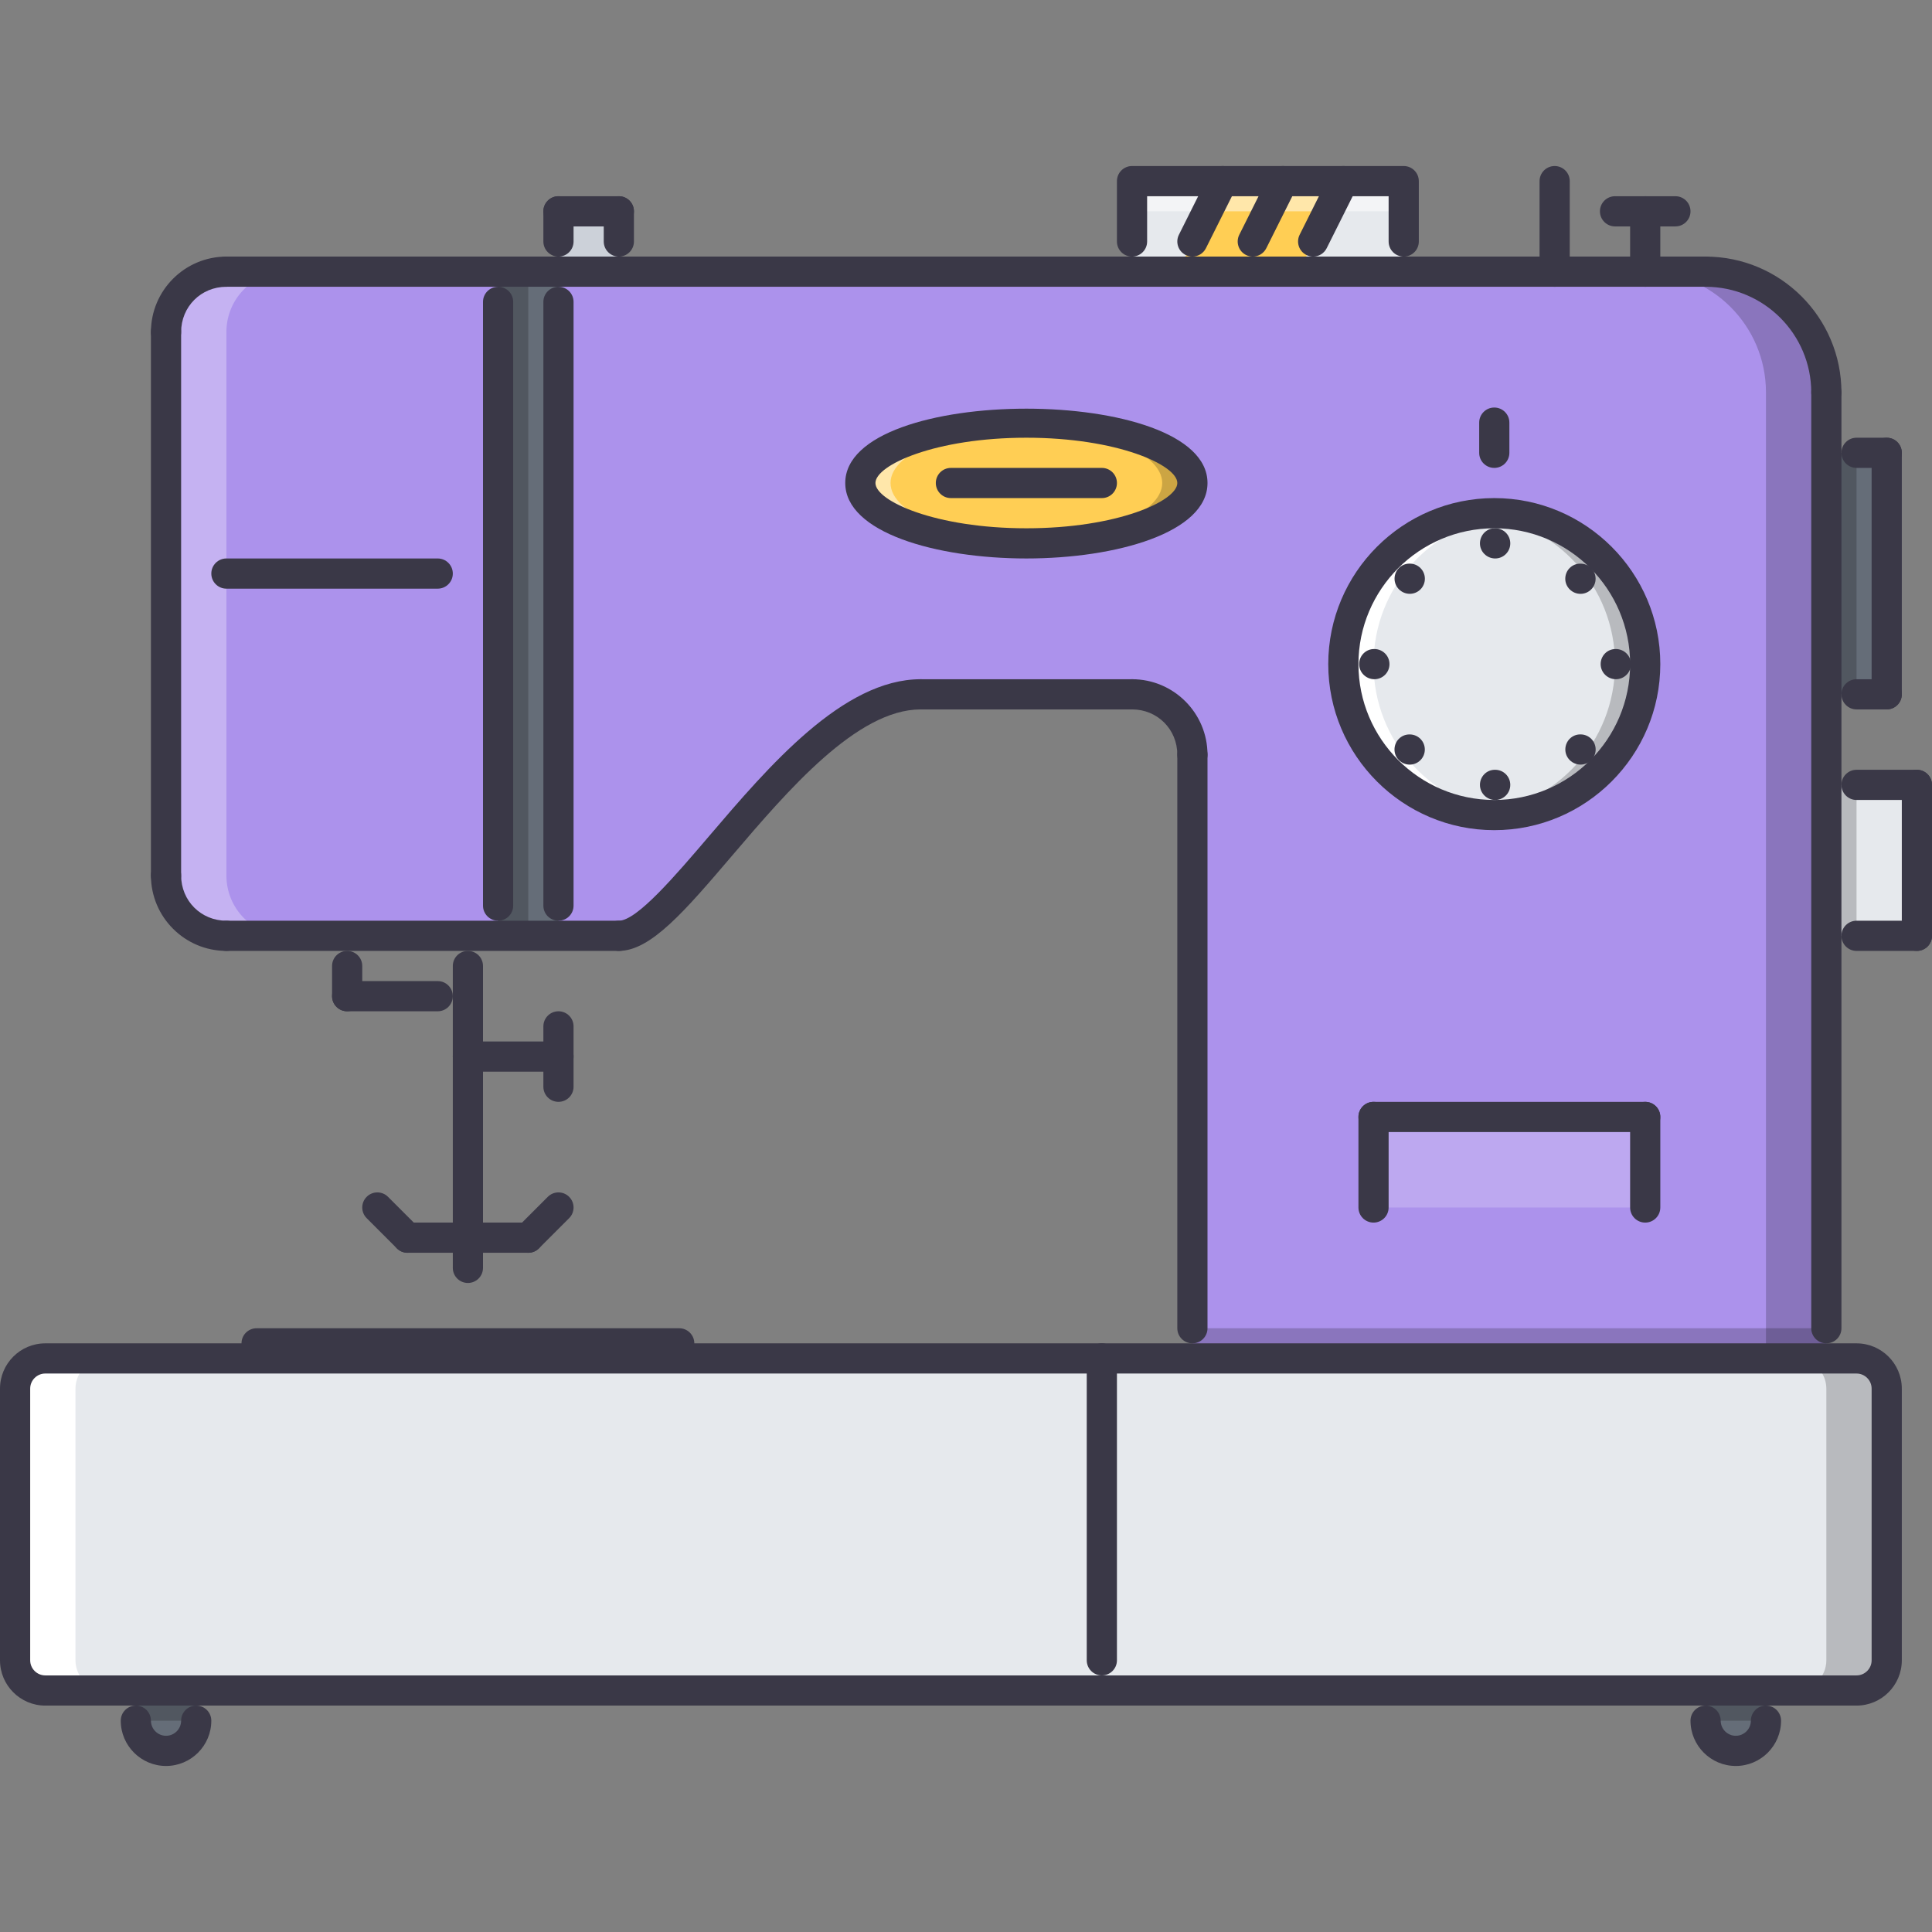 <?xml version="1.0" encoding="iso-8859-1"?>
<!-- Generator: Adobe Illustrator 19.0.0, SVG Export Plug-In . SVG Version: 6.00 Build 0)  -->
<svg version="1.1" id="Capa_1" xmlns="http://www.w3.org/2000/svg" xmlns:xlink="http://www.w3.org/1999/xlink" x="0px" y="0px"
	 viewBox="0 0 512 512" style="enable-background:new 0 0 512 512;" xml:space="preserve">
<rect x="0" y="0" width="512" height="512" fill="#808080" stroke="none"/>
<path style="fill:#656D78;" d="M36,448v8c0,4.422,3.578,8,8,8s8-3.578,8-8v-8H36z"/>
<g style="opacity:0.2;">
	<rect x="36" y="448" width="16" height="8"/>
</g>
<path style="fill:#656D78;" d="M452,448v8c0,4.422,3.578,8,8,8s8-3.578,8-8v-8H452z"/>
<g style="opacity:0.2;">
	<rect x="452" y="448" width="16" height="8"/>
</g>
<rect x="300" y="48" style="fill:#E6E9ED;" width="72" height="24"/>
<polygon style="fill:#FFCE54;" points="344.164,72 312.164,72 324,48 356,48 "/>
<rect x="148" y="56" style="fill:#CCD1D9;" width="16" height="16"/>
<path style="fill:#E6E9ED;" d="M396,136c22.078,0,40,17.922,40,40s-17.922,40-40,40s-40-17.922-40-40S373.922,136,396,136z"/>
<path style="fill:#FFFFFF;" d="M364,176c0-20.711,15.828-37.563,36-39.594c-1.336-0.141-2.633-0.406-4-0.406
	c-22.078,0-40,17.922-40,40s17.922,40,40,40c1.367,0,2.664-0.266,4-0.406C379.828,213.563,364,196.711,364,176z"/>
<g style="opacity:0.2;">
	<path d="M428,176c0,20.711-15.828,37.563-36,39.594c1.336,0.141,2.633,0.406,4,0.406c22.078,0,40-17.922,40-40s-17.922-40-40-40
		c-1.367,0-2.664,0.266-4,0.406C412.172,138.438,428,155.289,428,176z"/>
</g>
<path style="fill:#AC92EC;" d="M452,72h-16h-24H148H60c-8.883,0-16,7.117-16,16v64v80c0,8.883,7.117,16,16,16h64h8h16h16
	c16,0,48-64,80-64h56c8.883,0,16,7.117,16,16v152v8h168v-8V104C484,86.32,469.68,72,452,72z M272,144c-24.32,0-44-7.203-44-16
	s19.68-16,44-16s44,7.203,44,16S296.32,144,272,144z M396,216c-22.078,0-40-17.922-40-40s17.922-40,40-40s40,17.922,40,40
	S418.078,216,396,216z"/>
<g style="opacity:0.2;">
	<path d="M452,72h-16c17.68,0,32,14.32,32,32v248v8h16v-8V104C484,86.32,469.68,72,452,72z"/>
</g>
<g style="opacity:0.3;">
	<path style="fill:#FFFFFF;" d="M60,232v-80V88c0-8.883,7.117-16,16-16H60c-8.883,0-16,7.117-16,16v64v80c0,8.883,7.117,16,16,16h16
		C67.117,248,60,240.883,60,232z"/>
</g>
<g>
	<path style="fill:#3A3847;" d="M396.242,148c-2.211,0-4.039-1.789-4.039-4s1.75-4,3.953-4h0.086c2.203,0,4,1.789,4,4
		S398.445,148,396.242,148z"/>
	<path style="fill:#3A3847;" d="M396.242,212c-2.211,0-4.039-1.789-4.039-4s1.75-4,3.953-4h0.086c2.203,0,4,1.789,4,4
		S398.445,212,396.242,212z"/>
	<path style="fill:#3A3847;" d="M373.609,157.367c-2.211,0-4.039-1.789-4.039-4s1.75-4,3.953-4h0.086c2.203,0,4,1.789,4,4
		S375.813,157.367,373.609,157.367z"/>
	<path style="fill:#3A3847;" d="M418.867,202.625c-2.211,0-4.039-1.789-4.039-4s1.75-4,3.953-4h0.086c2.203,0,4,1.789,4,4
		S421.07,202.625,418.867,202.625z"/>
	<path style="fill:#3A3847;" d="M364.227,180c-2.211,0-4.039-1.789-4.039-4s1.75-4,3.953-4h0.086c2.203,0,4,1.789,4,4
		S366.43,180,364.227,180z"/>
	<path style="fill:#3A3847;" d="M428.227,180c-2.211,0-4.039-1.789-4.039-4s1.75-4,3.953-4h0.086c2.203,0,4,1.789,4,4
		S430.43,180,428.227,180z"/>
	<path style="fill:#3A3847;" d="M373.594,202.633c-2.211,0-4.039-1.789-4.039-4s1.75-4,3.953-4h0.086c2.203,0,4,1.789,4,4
		S375.797,202.633,373.594,202.633z"/>
	<path style="fill:#3A3847;" d="M418.852,157.375c-2.211,0-4.039-1.789-4.039-4s1.75-4,3.953-4h0.086c2.203,0,4,1.789,4,4
		S421.055,157.375,418.852,157.375z"/>
</g>
<path style="fill:#FFCE54;" d="M272,112c24.32,0,44,7.203,44,16s-19.68,16-44,16s-44-7.203-44-16S247.68,112,272,112z"/>
<g style="opacity:0.5;">
	<path style="fill:#FFFFFF;" d="M236,128c0-8.313,17.563-15.188,40-15.93c-1.32-0.039-2.648-0.07-4-0.07c-24.32,0-44,7.203-44,16
		s19.68,16,44,16c1.352,0,2.68-0.031,4-0.07C253.563,143.188,236,136.313,236,128z"/>
</g>
<g style="opacity:0.2;">
	<path d="M308,128c0,8.313-17.563,15.188-40,15.93c1.32,0.039,2.648,0.07,4,0.07c24.32,0,44-7.203,44-16s-19.68-16-44-16
		c-1.352,0-2.68,0.031-4,0.07C290.438,112.813,308,119.688,308,128z"/>
</g>
<g>
	<path style="fill:#E6E9ED;" d="M500,368v72c0,4.398-3.602,8-8,8H292v-8v-80h24h168h8C496.398,360,500,363.602,500,368z"/>
	<path style="fill:#E6E9ED;" d="M292,440v8H12c-4.398,0-8-3.602-8-8v-72c0-4.398,3.602-8,8-8h56h224V440z"/>
</g>
<g style="opacity:0.2;">
	<path d="M484,368v72c0,4.398-3.602,8-8,8h16c4.398,0,8-3.602,8-8v-72c0-4.398-3.602-8-8-8h-16C480.398,360,484,363.602,484,368z"/>
</g>
<path style="fill:#FFFFFF;" d="M20,440v-72c0-4.398,3.602-8,8-8H12c-4.398,0-8,3.602-8,8v72c0,4.398,3.602,8,8,8h16
	C23.602,448,20,444.398,20,440z"/>
<rect x="132" y="72" style="fill:#656D78;" width="16" height="176"/>
<g style="opacity:0.2;">
	<rect x="132" y="72" width="8" height="176"/>
</g>
<rect x="484" y="120" style="fill:#656D78;" width="16" height="64"/>
<rect x="484" y="208" style="fill:#E6E9ED;" width="24" height="40"/>
<g style="opacity:0.2;">
	<rect x="364" y="296" style="fill:#FFFFFF;" width="72" height="24"/>
</g>
<g style="opacity:0.2;">
	<rect x="316" y="352" width="168" height="8"/>
</g>
<g style="opacity:0.2;">
	<rect x="484" y="120" width="8" height="64"/>
</g>
<g style="opacity:0.2;">
	<rect x="484" y="208" width="8" height="40"/>
</g>
<g style="opacity:0.5;">
	<rect x="300" y="48" style="fill:#FFFFFF;" width="72" height="8"/>
</g>
<g>
	<path style="fill:#3A3847;" d="M492,452H12c-6.617,0-12-5.383-12-12v-72c0-6.617,5.383-12,12-12h480c6.617,0,12,5.383,12,12v72
		C504,446.617,498.617,452,492,452z M12,364c-2.203,0-4,1.797-4,4v72c0,2.203,1.797,4,4,4h480c2.203,0,4-1.797,4-4v-72
		c0-2.203-1.797-4-4-4H12z"/>
	<path style="fill:#3A3847;" d="M484,356c-2.211,0-4-1.789-4-4V104c0-2.211,1.789-4,4-4s4,1.789,4,4v248
		C488,354.211,486.211,356,484,356z"/>
	<path style="fill:#3A3847;" d="M316,356c-2.211,0-4-1.789-4-4V200c0-2.211,1.789-4,4-4s4,1.789,4,4v152
		C320,354.211,318.211,356,316,356z"/>
	<path style="fill:#3A3847;" d="M484,108c-2.211,0-4-1.789-4-4c0-15.438-12.563-28-28-28c-2.211,0-4-1.789-4-4s1.789-4,4-4
		c19.852,0,36,16.148,36,36C488,106.211,486.211,108,484,108z"/>
	<path style="fill:#3A3847;" d="M452,76H60c-2.211,0-4-1.789-4-4s1.789-4,4-4h392c2.211,0,4,1.789,4,4S454.211,76,452,76z"/>
	<path style="fill:#3A3847;" d="M316,204c-2.211,0-4-1.789-4-4c0-6.727-5.273-12-12-12c-2.211,0-4-1.789-4-4s1.789-4,4-4
		c11.031,0,20,8.969,20,20C320,202.211,318.211,204,316,204z"/>
	<path style="fill:#3A3847;" d="M44,236c-2.211,0-4-1.789-4-4V88c0-2.211,1.789-4,4-4s4,1.789,4,4v144C48,234.211,46.211,236,44,236
		z"/>
	<path style="fill:#3A3847;" d="M300,188h-56c-2.211,0-4-1.789-4-4s1.789-4,4-4h56c2.211,0,4,1.789,4,4S302.211,188,300,188z"/>
	<path style="fill:#3A3847;" d="M164,252H60c-2.211,0-4-1.789-4-4s1.789-4,4-4h104c2.211,0,4,1.789,4,4S166.211,252,164,252z"/>
	<path style="fill:#3A3847;" d="M164,252c-2.211,0-4-1.789-4-4s1.789-4,4-4c4.781,0,14.961-11.922,23.938-22.445
		C203.742,203.039,223.406,180,244,180c2.211,0,4,1.789,4,4s-1.789,4-4,4c-16.898,0-35.242,21.484-49.977,38.75
		C181.516,241.406,172.469,252,164,252z"/>
	<path style="fill:#3A3847;" d="M60,252c-11.031,0-20-8.969-20-20c0-2.211,1.789-4,4-4s4,1.789,4,4c0,6.727,5.273,12,12,12
		c2.211,0,4,1.789,4,4S62.211,252,60,252z"/>
	<path style="fill:#3A3847;" d="M44,92c-2.211,0-4-1.789-4-4c0-11.031,8.969-20,20-20c2.211,0,4,1.789,4,4s-1.789,4-4,4
		c-6.727,0-12,5.273-12,12C48,90.211,46.211,92,44,92z"/>
	<path style="fill:#3A3847;" d="M148,244c-2.211,0-4-1.789-4-4V80c0-2.211,1.789-4,4-4s4,1.789,4,4v160
		C152,242.211,150.211,244,148,244z"/>
	<path style="fill:#3A3847;" d="M132,244c-2.211,0-4-1.789-4-4V80c0-2.211,1.789-4,4-4s4,1.789,4,4v160
		C136,242.211,134.211,244,132,244z"/>
	<path style="fill:#3A3847;" d="M124,340c-2.211,0-4-1.789-4-4v-80c0-2.211,1.789-4,4-4s4,1.789,4,4v80
		C128,338.211,126.211,340,124,340z"/>
	<path style="fill:#3A3847;" d="M108,332c-1.023,0-2.047-0.391-2.828-1.172l-8-8c-1.563-1.563-1.563-4.094,0-5.656
		s4.094-1.563,5.656,0l8,8c1.563,1.563,1.563,4.094,0,5.656C110.047,331.609,109.023,332,108,332z"/>
	<path style="fill:#3A3847;" d="M140,332h-32c-2.211,0-4-1.789-4-4s1.789-4,4-4h32c2.211,0,4,1.789,4,4S142.211,332,140,332z"/>
	<path style="fill:#3A3847;" d="M140,332c-1.023,0-2.047-0.391-2.828-1.172c-1.563-1.563-1.563-4.094,0-5.656l8-8
		c1.563-1.563,4.094-1.563,5.656,0s1.563,4.094,0,5.656l-8,8C142.047,331.609,141.023,332,140,332z"/>
	<path style="fill:#3A3847;" d="M180,360H68c-2.211,0-4-1.789-4-4s1.789-4,4-4h112c2.211,0,4,1.789,4,4S182.211,360,180,360z"/>
	<path style="fill:#3A3847;" d="M92,268c-2.211,0-4-1.789-4-4v-8c0-2.211,1.789-4,4-4s4,1.789,4,4v8C96,266.211,94.211,268,92,268z"
		/>
	<path style="fill:#3A3847;" d="M116,268H92c-2.211,0-4-1.789-4-4s1.789-4,4-4h24c2.211,0,4,1.789,4,4S118.211,268,116,268z"/>
	<path style="fill:#3A3847;" d="M148,284h-24c-2.211,0-4-1.789-4-4s1.789-4,4-4h24c2.211,0,4,1.789,4,4S150.211,284,148,284z"/>
	<path style="fill:#3A3847;" d="M148,292c-2.211,0-4-1.789-4-4v-16c0-2.211,1.789-4,4-4s4,1.789,4,4v16
		C152,290.211,150.211,292,148,292z"/>
	<path style="fill:#3A3847;" d="M292,444c-2.211,0-4-1.789-4-4v-80c0-2.211,1.789-4,4-4s4,1.789,4,4v80
		C296,442.211,294.211,444,292,444z"/>
	<path style="fill:#3A3847;" d="M44,468c-6.617,0-12-5.383-12-12c0-2.211,1.789-4,4-4s4,1.789,4,4c0,2.203,1.797,4,4,4s4-1.797,4-4
		c0-2.211,1.789-4,4-4s4,1.789,4,4C56,462.617,50.617,468,44,468z"/>
	<path style="fill:#3A3847;" d="M460,468c-6.617,0-12-5.383-12-12c0-2.211,1.789-4,4-4s4,1.789,4,4c0,2.203,1.797,4,4,4s4-1.797,4-4
		c0-2.211,1.789-4,4-4s4,1.789,4,4C472,462.617,466.617,468,460,468z"/>
	<path style="fill:#3A3847;" d="M116,156H60c-2.211,0-4-1.789-4-4s1.789-4,4-4h56c2.211,0,4,1.789,4,4S118.211,156,116,156z"/>
	<path style="fill:#3A3847;" d="M148,68c-2.211,0-4-1.789-4-4v-8c0-2.211,1.789-4,4-4s4,1.789,4,4v8C152,66.211,150.211,68,148,68z"
		/>
	<path style="fill:#3A3847;" d="M164,60h-16c-2.211,0-4-1.789-4-4s1.789-4,4-4h16c2.211,0,4,1.789,4,4S166.211,60,164,60z"/>
	<path style="fill:#3A3847;" d="M164,68c-2.211,0-4-1.789-4-4v-8c0-2.211,1.789-4,4-4s4,1.789,4,4v8C168,66.211,166.211,68,164,68z"
		/>
	<path style="fill:#3A3847;" d="M372,68c-2.211,0-4-1.789-4-4V52h-64v12c0,2.211-1.789,4-4,4s-4-1.789-4-4V48c0-2.211,1.789-4,4-4
		h72c2.211,0,4,1.789,4,4v16C376,66.211,374.211,68,372,68z"/>
	<path style="fill:#3A3847;" d="M316,68c-0.602,0-1.211-0.133-1.789-0.422c-1.977-0.992-2.773-3.391-1.789-5.367l8-16
		c1-1.977,3.391-2.766,5.367-1.789c1.977,0.992,2.773,3.391,1.789,5.367l-8,16C318.875,67.188,317.461,68,316,68z"/>
	<path style="fill:#3A3847;" d="M332,68c-0.602,0-1.211-0.133-1.789-0.422c-1.977-0.992-2.773-3.391-1.789-5.367l8-16
		c0.992-1.977,3.398-2.766,5.367-1.789c1.977,0.992,2.773,3.391,1.789,5.367l-8,16C334.875,67.188,333.461,68,332,68z"/>
	<path style="fill:#3A3847;" d="M348,68c-0.602,0-1.211-0.133-1.789-0.422c-1.977-0.992-2.773-3.391-1.789-5.367l8-16
		c0.992-1.977,3.391-2.766,5.367-1.789c1.977,0.992,2.773,3.391,1.789,5.367l-8,16C350.875,67.188,349.461,68,348,68z"/>
	<path style="fill:#3A3847;" d="M412,76c-2.211,0-4-1.789-4-4V48c0-2.211,1.789-4,4-4s4,1.789,4,4v24C416,74.211,414.211,76,412,76z
		"/>
	<path style="fill:#3A3847;" d="M444,60h-16c-2.211,0-4-1.789-4-4s1.789-4,4-4h16c2.211,0,4,1.789,4,4S446.211,60,444,60z"/>
	<path style="fill:#3A3847;" d="M436,76c-2.211,0-4-1.789-4-4V56c0-2.211,1.789-4,4-4s4,1.789,4,4v16C440,74.211,438.211,76,436,76z
		"/>
	<path style="fill:#3A3847;" d="M500,124h-8c-2.211,0-4-1.789-4-4s1.789-4,4-4h8c2.211,0,4,1.789,4,4S502.211,124,500,124z"/>
	<path style="fill:#3A3847;" d="M500,188c-2.211,0-4-1.789-4-4v-64c0-2.211,1.789-4,4-4s4,1.789,4,4v64
		C504,186.211,502.211,188,500,188z"/>
	<path style="fill:#3A3847;" d="M500,188h-8c-2.211,0-4-1.789-4-4s1.789-4,4-4h8c2.211,0,4,1.789,4,4S502.211,188,500,188z"/>
	<path style="fill:#3A3847;" d="M508,212h-16c-2.211,0-4-1.789-4-4s1.789-4,4-4h16c2.211,0,4,1.789,4,4S510.211,212,508,212z"/>
	<path style="fill:#3A3847;" d="M508,252c-2.211,0-4-1.789-4-4v-40c0-2.211,1.789-4,4-4s4,1.789,4,4v40
		C512,250.211,510.211,252,508,252z"/>
	<path style="fill:#3A3847;" d="M508,252h-16c-2.211,0-4-1.789-4-4s1.789-4,4-4h16c2.211,0,4,1.789,4,4S510.211,252,508,252z"/>
	<path style="fill:#3A3847;" d="M436,324c-2.211,0-4-1.789-4-4v-24c0-2.211,1.789-4,4-4s4,1.789,4,4v24
		C440,322.211,438.211,324,436,324z"/>
	<path style="fill:#3A3847;" d="M436,300h-72c-2.211,0-4-1.789-4-4s1.789-4,4-4h72c2.211,0,4,1.789,4,4S438.211,300,436,300z"/>
	<path style="fill:#3A3847;" d="M364,324c-2.211,0-4-1.789-4-4v-24c0-2.211,1.789-4,4-4s4,1.789,4,4v24
		C368,322.211,366.211,324,364,324z"/>
	<path style="fill:#3A3847;" d="M396,220c-24.258,0-44-19.742-44-44s19.742-44,44-44s44,19.742,44,44S420.258,220,396,220z M396,140
		c-19.852,0-36,16.148-36,36s16.148,36,36,36s36-16.148,36-36S415.852,140,396,140z"/>
	<path style="fill:#3A3847;" d="M396,124c-2.211,0-4-1.789-4-4v-8c0-2.211,1.789-4,4-4s4,1.789,4,4v8
		C400,122.211,398.211,124,396,124z"/>
	<path style="fill:#3A3847;" d="M272,148c-23.852,0-48-6.867-48-20c0-26.266,96-26.266,96,0C320,141.133,295.852,148,272,148z
		 M272,116c-24.047,0-40,7.219-40,12c0,4.781,15.953,12,40,12s40-7.219,40-12S296.047,116,272,116z"/>
	<path style="fill:#3A3847;" d="M292,132h-40c-2.211,0-4-1.789-4-4s1.789-4,4-4h40c2.211,0,4,1.789,4,4S294.211,132,292,132z"/>
</g>
<g>
</g>
<g>
</g>
<g>
</g>
<g>
</g>
<g>
</g>
<g>
</g>
<g>
</g>
<g>
</g>
<g>
</g>
<g>
</g>
<g>
</g>
<g>
</g>
<g>
</g>
<g>
</g>
<g>
</g>
</svg>
